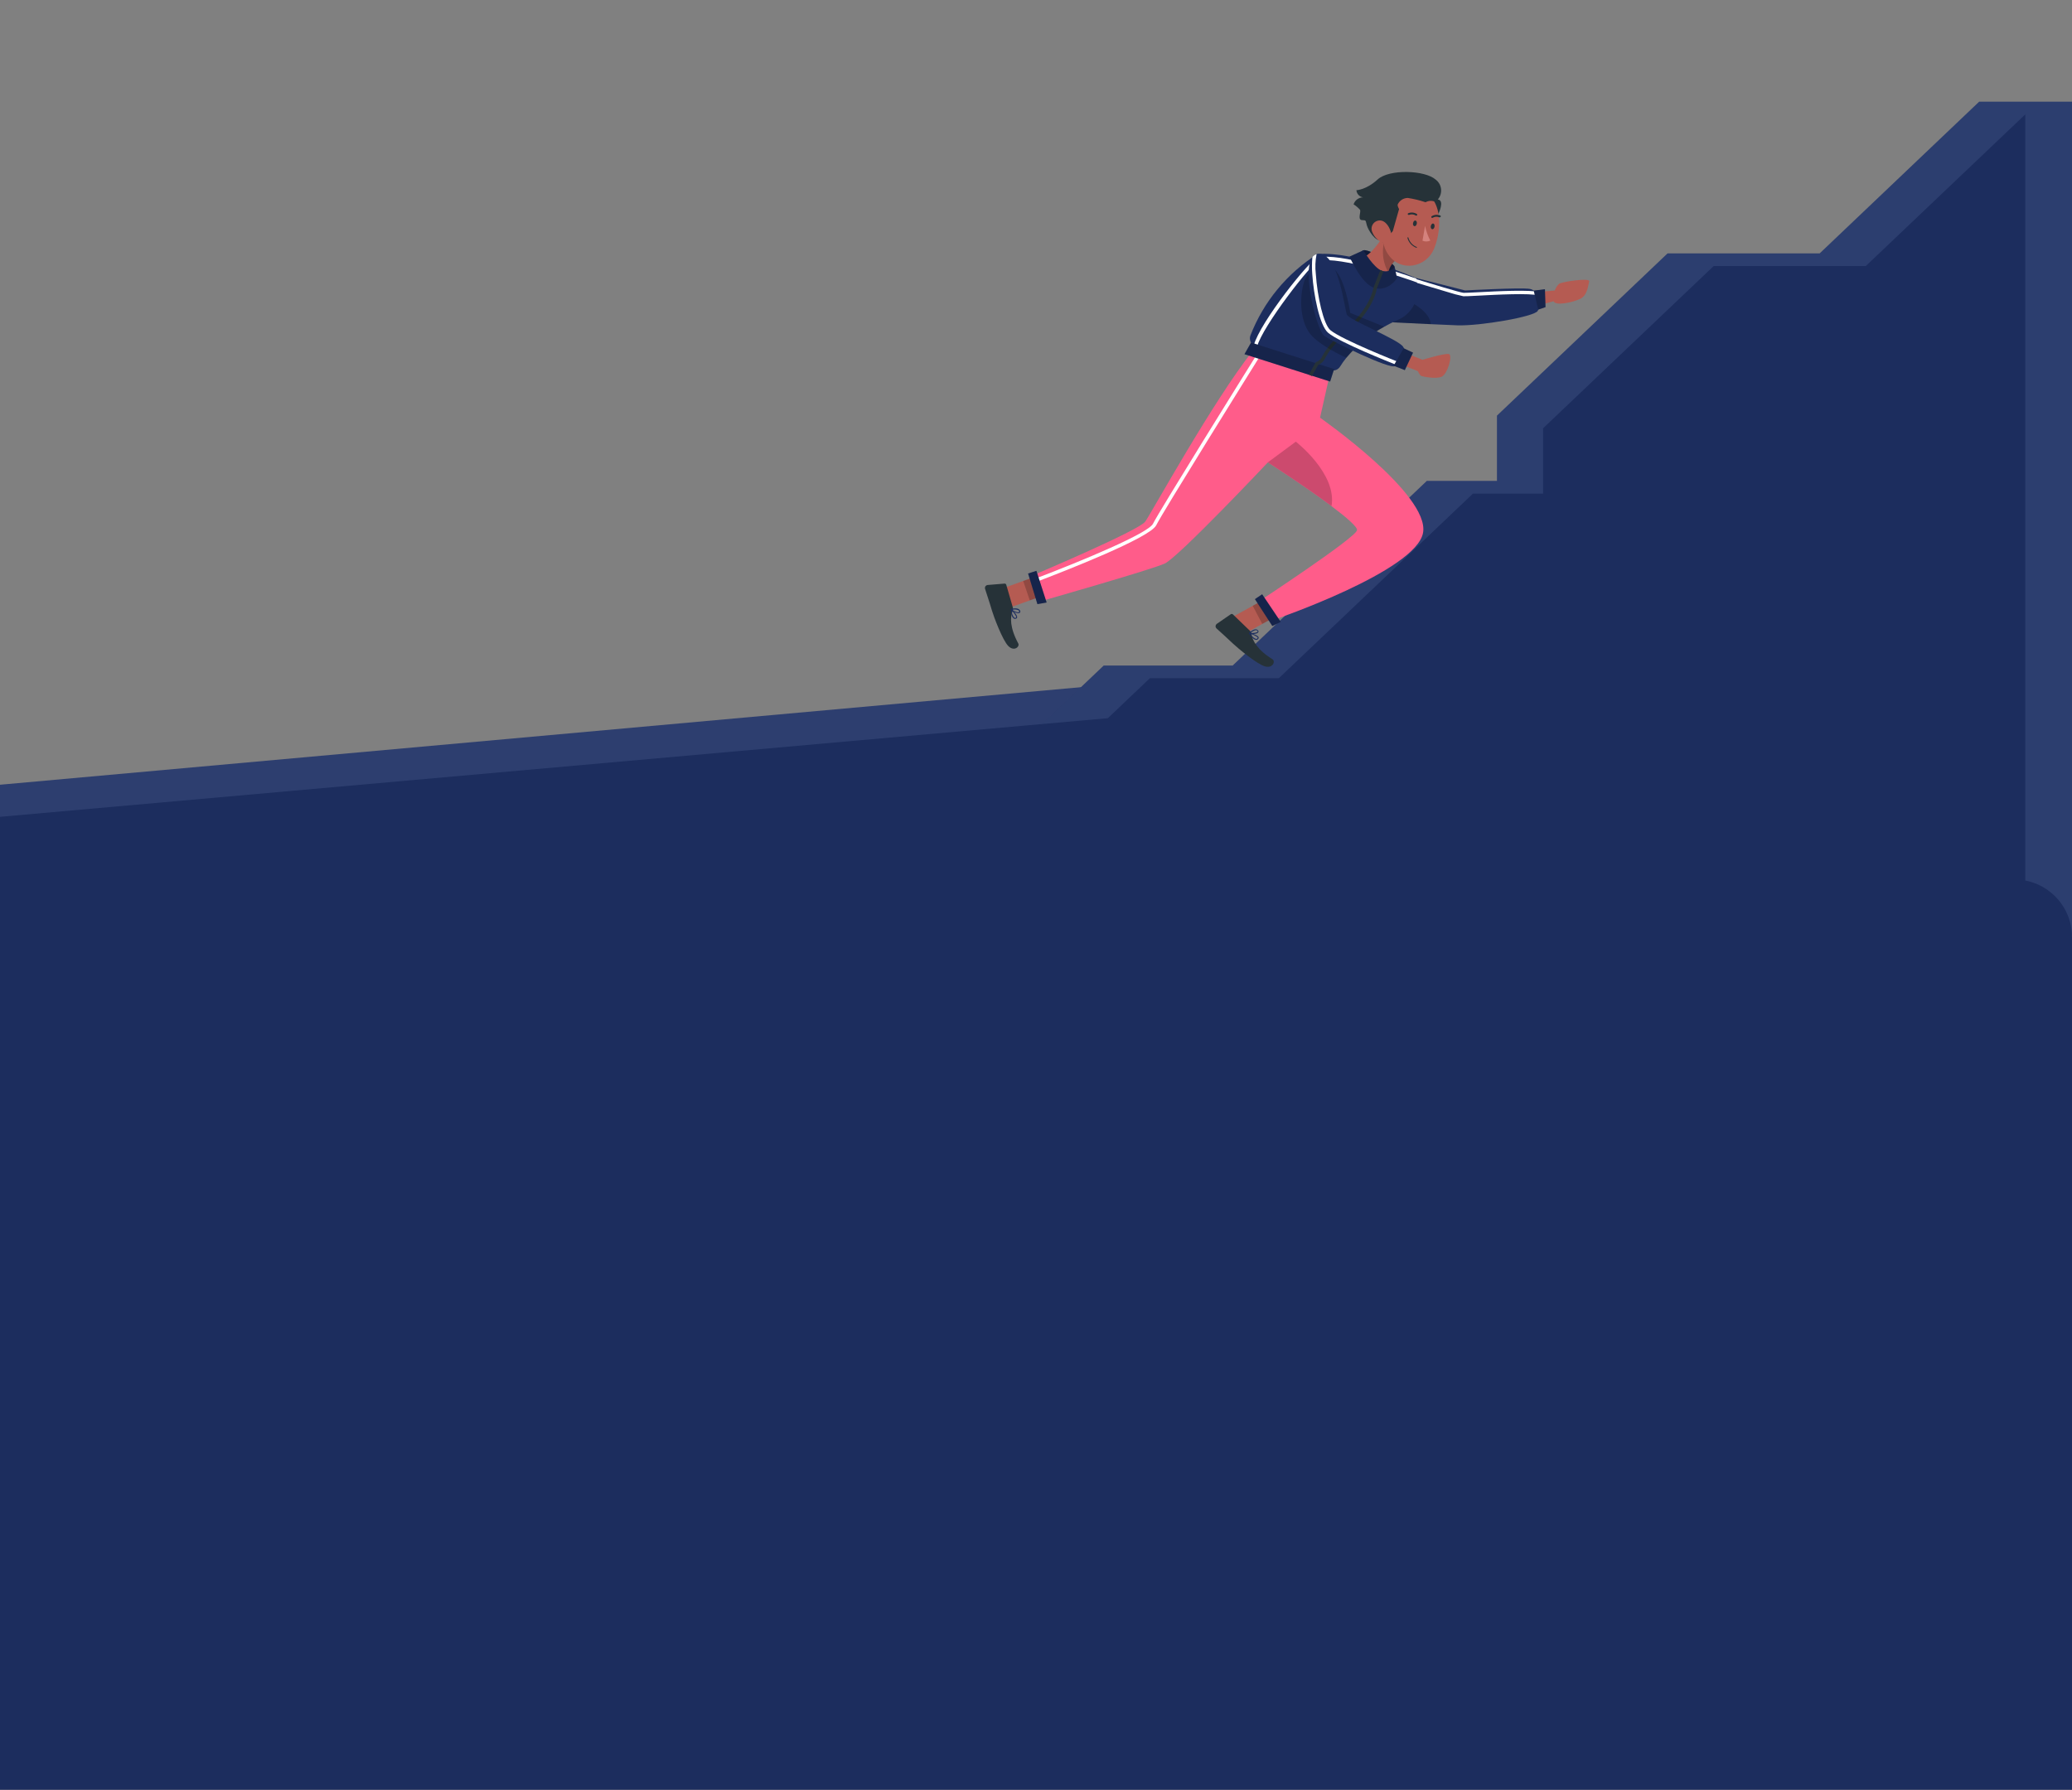 <svg width="360" height="311" viewBox="0 0 360 311" fill="none" xmlns="http://www.w3.org/2000/svg">
<rect x="0" y="0" width="360" height="311" fill="#808080" stroke="none"/>
<g clip-path="url(#clip0_3807_53863)">
<path d="M351 104.677L-3.5 136.677L-10 146.177V202.677L351 193.438V104.677Z" fill="#2D3E6F"/>
<path d="M120 160.27V162.513H360V17.677H343.869L316.158 44.038H289.728L260.093 72.225V83.569H247.905L214.178 115.647H191.772L163.863 142.196H143.926L120 160.27Z" fill="#1C2D5E"/>
<path opacity="0.2" d="M120 160.27V162.513H360V17.677H343.869L316.158 44.038H289.728L260.093 72.225V83.569H247.905L214.178 115.647H191.772L163.863 142.196H143.926L120 160.27Z" fill="#7182B4"/>
<path d="M128.01 162.477H351.879V19.884L324.168 46.235H297.738L268.103 74.422V85.776H255.915L222.187 117.854H199.782L171.879 144.404H151.936L128.01 162.477Z" fill="#1C2D5E"/>
<path d="M351 110.677L-10 142.829V236.677L351 213.177V110.677Z" fill="#1C2D5E"/>
<path d="M-10 190.734C-10 185.52 -5.993 181.181 -0.795 180.766L349.205 152.861C355.023 152.397 360 156.993 360 162.829V400H-10V190.734Z" fill="#1C2D5E"/>
<path d="M214.403 107.063L216.07 110.21L222.775 106.503L221.115 103.358L214.403 107.063Z" fill="#B55B52"/>
<path opacity="0.2" d="M221.115 103.358L222.775 106.503L219.312 108.415L217.652 105.265L221.115 103.358Z" fill="black"/>
<path d="M217.144 109.589L214.219 106.768C214.172 106.719 214.11 106.688 214.042 106.68C213.975 106.672 213.907 106.688 213.85 106.725L211.396 108.417C211.342 108.458 211.297 108.51 211.263 108.569C211.229 108.628 211.207 108.693 211.199 108.76C211.19 108.828 211.196 108.896 211.214 108.962C211.233 109.027 211.264 109.089 211.307 109.142C211.326 109.171 211.35 109.196 211.379 109.216C212.405 110.172 212.975 110.632 214.248 111.856C215.029 112.606 218.42 115.429 219.806 115.8C221.191 116.171 221.621 114.887 221.094 114.562C218.424 112.896 217.579 111.289 217.428 110.132C217.394 109.925 217.294 109.735 217.144 109.589V109.589Z" fill="#263238"/>
<path d="M217.614 110.838C217.774 111.016 217.985 111.139 218.219 111.19C218.296 111.197 218.374 111.183 218.444 111.151C218.514 111.118 218.574 111.067 218.619 111.003C218.65 110.969 218.673 110.928 218.685 110.883C218.697 110.838 218.698 110.791 218.688 110.745C218.522 110.333 217.258 110.012 217.113 109.98C217.099 109.976 217.084 109.976 217.071 109.981C217.057 109.987 217.046 109.996 217.038 110.009C217.026 110.021 217.018 110.035 217.014 110.051C217.009 110.067 217.009 110.084 217.014 110.1C217.188 110.366 217.389 110.613 217.614 110.838ZM218.448 110.7C218.477 110.725 218.5 110.756 218.516 110.791C218.523 110.809 218.524 110.829 218.519 110.847C218.514 110.866 218.503 110.882 218.488 110.894C218.46 110.939 218.42 110.974 218.373 110.998C218.325 111.021 218.272 111.03 218.22 111.025C217.811 110.859 217.475 110.551 217.274 110.158C217.695 110.265 218.093 110.449 218.448 110.7V110.7Z" fill="#1C2D5E"/>
<path d="M217.005 110.11L217.045 110.121C217.434 110.226 218.431 110.192 218.622 109.869C218.652 109.813 218.662 109.749 218.651 109.687C218.639 109.625 218.607 109.569 218.56 109.527C218.52 109.479 218.471 109.438 218.416 109.409C218.361 109.379 218.3 109.361 218.238 109.355C217.726 109.297 217.035 109.953 217.005 109.994C216.99 110.01 216.981 110.03 216.981 110.052C216.981 110.074 216.989 110.095 217.005 110.11V110.11ZM218.441 109.606L218.475 109.615C218.544 109.701 218.52 109.744 218.51 109.759C218.398 109.95 217.705 110.04 217.273 109.98C217.486 109.804 217.938 109.465 218.26 109.502C218.33 109.508 218.396 109.539 218.445 109.588L218.441 109.606Z" fill="#1C2D5E"/>
<path d="M174.283 102.209L175.428 105.584L182.64 102.988L181.495 99.614L174.283 102.209Z" fill="#B55B52"/>
<path d="M175.97 105.533L174.838 101.628C174.822 101.563 174.784 101.505 174.73 101.464C174.675 101.424 174.609 101.404 174.541 101.407L171.567 101.654C171.432 101.673 171.31 101.745 171.228 101.854C171.146 101.963 171.11 102.1 171.129 102.236C171.134 102.272 171.143 102.307 171.156 102.341C171.571 103.679 171.841 104.365 172.333 106.055C172.637 107.094 174.174 111.23 175.187 112.256C176.201 113.282 177.214 112.364 176.92 111.812C175.429 109.039 175.497 107.228 175.945 106.152C176.024 105.954 176.032 105.736 175.97 105.533Z" fill="#263238"/>
<path opacity="0.2" d="M181.495 99.614L182.64 102.988L178.92 104.323L177.775 100.948L181.495 99.614Z" fill="black"/>
<path d="M175.759 106.844C175.809 107.08 175.932 107.294 176.111 107.454C176.175 107.498 176.248 107.525 176.325 107.532C176.402 107.538 176.479 107.525 176.549 107.492C176.593 107.476 176.632 107.45 176.663 107.415C176.694 107.381 176.715 107.339 176.725 107.293C176.789 106.85 175.859 105.945 175.745 105.847C175.735 105.835 175.722 105.827 175.708 105.823C175.694 105.819 175.678 105.82 175.664 105.825C175.653 105.837 175.644 105.852 175.64 105.868C175.636 105.884 175.636 105.901 175.64 105.917C175.648 106.229 175.688 106.54 175.759 106.844ZM176.557 107.144C176.566 107.181 176.569 107.219 176.563 107.256C176.561 107.274 176.554 107.291 176.542 107.306C176.531 107.32 176.516 107.331 176.499 107.337C176.451 107.361 176.398 107.372 176.345 107.367C176.292 107.363 176.241 107.344 176.199 107.312C175.923 106.974 175.776 106.55 175.783 106.115C176.102 106.408 176.364 106.757 176.557 107.144Z" fill="#1C2D5E"/>
<path d="M175.611 105.934L175.645 105.943C175.922 106.238 176.811 106.697 177.138 106.509C177.191 106.476 177.232 106.426 177.253 106.367C177.274 106.308 177.275 106.244 177.255 106.184C177.242 106.12 177.215 106.059 177.176 106.005C177.138 105.952 177.089 105.907 177.032 105.873C176.622 105.573 175.692 105.79 175.643 105.813C175.628 105.817 175.615 105.825 175.605 105.837C175.595 105.849 175.59 105.863 175.589 105.879C175.587 105.889 175.589 105.899 175.592 105.909C175.596 105.919 175.603 105.927 175.611 105.934V105.934ZM177.078 106.204L177.071 106.233C177.09 106.342 177.035 106.364 177.031 106.382C176.842 106.491 176.19 106.224 175.845 105.953C176.209 105.861 176.593 105.887 176.942 106.027C177.001 106.068 177.043 106.129 177.061 106.2L177.078 106.204Z" fill="#1C2D5E"/>
<path d="M179.516 99.949L179.728 100.619L179.909 101.183L180.986 104.423C180.986 104.423 199.968 99.023 202.36 97.928C204.751 96.832 220.279 80.353 220.279 80.353C220.436 80.451 226.815 84.559 231.337 87.948C233.959 89.909 235.949 91.638 235.774 92.156C235.272 93.641 218.601 104.587 218.601 104.587L221.4 107.674C221.4 107.674 246.125 99.231 247.254 92.545C248.383 85.859 229.35 72.58 229.35 72.58L231.568 62.744L219.362 61.149L218.723 61.063L217.691 60.928C210.774 69.64 200.077 89.089 198.982 90.636C197.886 92.183 179.516 99.949 179.516 99.949Z" fill="#FF5C8A"/>
<path d="M179.733 100.602L179.913 101.166C185.104 99.194 199.83 93.446 200.893 91.264C201.956 89.083 217.116 64.768 219.356 61.171C219.533 60.9 219.622 60.752 219.634 60.73L219.106 60.411L218.688 61.078C215.957 65.451 201.459 88.741 200.333 90.998C199.565 92.626 188.14 97.412 179.733 100.602Z" fill="white"/>
<path d="M264.653 50.964L270.14 50.477C270.286 50.032 270.543 49.632 270.887 49.315C271.386 48.939 276.305 48.238 276.116 48.875C275.927 49.511 275.869 51.263 274.591 51.908C273.314 52.554 270.257 53.201 269.933 52.348L265.114 53.639L264.653 50.964Z" fill="#B55B52"/>
<path d="M241.993 56.009C241.993 56.009 245.236 56.179 248.594 56.33L253.186 56.53C257.137 56.668 266.587 55.034 267.171 54.025C267.754 53.015 267.36 50.48 265.826 50.204C264.293 49.928 254.558 50.467 254.558 50.467L246.027 48.304L244.109 51.981L241.993 56.009Z" fill="#1C2D5E"/>
<path d="M251.452 50.727C252.369 51.025 253.302 51.275 254.245 51.475C254.485 51.497 255.275 51.457 256.768 51.379C259.95 51.206 265.868 50.896 267.427 51.351L267.58 50.778C265.924 50.298 260.161 50.6 256.725 50.784C255.525 50.843 254.492 50.897 254.281 50.884C253.681 50.834 248.692 49.325 245.476 48.322L245.322 48.894C245.843 49.034 249.021 50.02 251.452 50.727Z" fill="white"/>
<path d="M268.426 50.256L266.479 50.495L267.255 53.802L268.525 53.369L268.426 50.256Z" fill="#1C2D5E"/>
<path opacity="0.2" d="M268.426 50.256L266.479 50.495L267.255 53.802L268.525 53.369L268.426 50.256Z" fill="black"/>
<path opacity="0.2" d="M241.993 56.009C241.993 56.009 245.236 56.179 248.594 56.33C248.464 54.252 245.565 52.66 244.109 51.981L241.993 56.009Z" fill="black"/>
<path d="M217.257 58.29C217.142 58.6 217.136 58.941 217.24 59.256C217.344 59.57 217.552 59.84 217.83 60.02C217.94 60.093 218.059 60.15 218.184 60.189L218.384 60.242L231.153 64.314C231.462 64.414 231.796 64.407 232.1 64.296C232.405 64.184 232.663 63.973 232.834 63.697C233.167 63.158 233.535 62.642 233.936 62.151C235.765 59.961 237.992 58.137 240.499 56.775C241.225 56.355 242.031 55.958 242.894 55.576C243.618 55.269 244.268 54.811 244.801 54.234C245.335 53.656 245.739 52.972 245.988 52.226C246.319 51.231 246.393 50.168 246.203 49.136C246.156 48.903 246.098 48.672 246.026 48.445L245.982 48.31C245.982 48.31 235.583 43.616 228.906 44.146C223.609 47.492 219.526 52.45 217.257 58.29V58.29Z" fill="#1C2D5E"/>
<path d="M217.83 60.02C217.75 60.292 217.707 60.574 217.704 60.857L218.322 60.839C218.315 60.639 218.344 60.438 218.407 60.248C219.33 56.691 227.938 45.653 229.072 45.313C233.024 44.531 243.567 48.142 246.255 49.101C246.209 48.867 246.15 48.637 246.078 48.41C242.85 47.268 232.942 43.945 228.947 44.727C227.703 44.995 218.977 55.879 217.83 60.02Z" fill="white"/>
<path d="M231.797 64.131L217.368 59.522L216.219 61.545L231.105 66.301L231.797 64.131Z" fill="#1C2D5E"/>
<path opacity="0.2" d="M231.797 64.131L217.368 59.522L216.219 61.545L231.105 66.301L231.797 64.131Z" fill="black"/>
<path d="M242.32 46.384C242.131 45.579 237.584 43.177 236.879 43.497C236.173 43.817 235.803 45.381 235.803 45.381C235.803 45.381 238.554 48.854 240.089 48.689C241.624 48.523 242.32 46.384 242.32 46.384Z" fill="#1C2D5E"/>
<path opacity="0.4" d="M242.32 46.384C242.131 45.579 237.584 43.177 236.879 43.497C236.173 43.817 235.803 45.381 235.803 45.381C235.803 45.381 238.554 48.854 240.089 48.689C241.624 48.523 242.32 46.384 242.32 46.384Z" fill="black"/>
<path d="M235.897 45.074C235.618 46.552 236.458 48.409 239.155 49.358C240.835 49.956 241.409 49.349 241.465 48.867C240.757 48.027 241.22 48.108 241.242 47.408C241.321 46.312 242.16 45.402 243.106 44.619L243.115 44.585L242.247 40.953L241.69 38.454C240.639 40.774 238.305 44.768 235.897 45.074Z" fill="#B55B52"/>
<path opacity="0.2" d="M240.997 40.63C240.481 41.696 240.236 42.873 240.283 44.056C240.329 45.239 240.667 46.392 241.265 47.414C241.344 46.319 242.183 45.409 243.129 44.625C243.129 44.625 243.138 44.591 243.14 44.585L242.272 40.954C241.969 41.259 241.212 40.24 240.997 40.63Z" fill="black"/>
<path d="M242.32 46.384C242.066 46.712 241.716 46.952 241.319 47.071C240.922 47.19 240.498 47.182 240.105 47.049C238.692 46.596 236.879 43.497 236.879 43.497L234.483 44.585C234.483 44.585 236.552 49.502 238.927 50.071C241.303 50.64 242.723 48.339 242.723 48.339L242.32 46.384Z" fill="#1C2D5E"/>
<path opacity="0.2" d="M242.32 46.384C242.066 46.712 241.716 46.952 241.319 47.071C240.922 47.19 240.498 47.182 240.105 47.049C238.692 46.596 236.879 43.497 236.879 43.497L234.483 44.585C234.483 44.585 236.552 49.502 238.927 50.071C241.303 50.64 242.723 48.339 242.723 48.339L242.32 46.384Z" fill="black"/>
<path d="M227.937 65.348L229.025 63.419C229.595 63.174 230.046 62.715 230.281 62.142C230.723 61.364 231.454 60.057 234.094 57.782C238.536 53.935 239.161 50.55 239.214 50.123L240.378 47.152L239.823 46.936L238.639 49.981L238.629 50.015C238.62 50.05 238.163 53.474 233.697 57.339C230.99 59.681 230.221 61.039 229.763 61.856C229.672 62.096 229.53 62.314 229.348 62.496C229.166 62.678 228.948 62.819 228.707 62.91L228.606 62.944L227.42 65.081L227.937 65.348Z" fill="#263238"/>
<path opacity="0.2" d="M227.325 57.582C228.473 59.412 231.73 61.156 233.929 62.174C235.758 59.975 237.988 58.143 240.499 56.775C238.095 55.787 234.608 54.374 234.608 54.374C234.051 51.096 233.181 47.93 231.699 46.661C230.32 45.488 227.375 46.883 226.686 48.656C225.996 50.428 225.53 54.733 227.325 57.582Z" fill="black"/>
<path d="M249.812 34.66C250.025 34.415 250.185 34.128 250.283 33.818C250.38 33.508 250.413 33.181 250.379 32.857C250.345 32.534 250.244 32.221 250.084 31.938C249.924 31.655 249.707 31.408 249.447 31.213C247.563 29.542 241.356 29.352 239.356 31.184C237.355 33.016 235.671 33.05 235.671 33.05C235.694 33.358 235.821 33.649 236.032 33.875C236.242 34.101 236.524 34.248 236.829 34.293C236.461 34.295 236.103 34.413 235.807 34.631C235.51 34.85 235.29 35.156 235.179 35.507C235.594 35.771 235.971 36.09 236.298 36.457C236.5 36.806 235.838 38.175 236.599 38.243C237.36 38.312 237.233 38.168 237.465 39.089C237.696 40.01 239.064 42.119 239.939 41.648C240.814 41.177 249.909 37.159 249.909 37.159C249.909 37.159 251.07 34.82 249.812 34.66Z" fill="#263238"/>
<path d="M240.588 36.956C240.262 39.937 239.927 41.828 240.831 43.605C240.955 43.848 241.098 44.081 241.258 44.302C243.364 47.32 247.758 46.492 249.139 43.285C249.383 42.699 249.578 42.095 249.721 41.477C250.393 38.626 250.19 34.989 247.7 33.45C247.183 33.125 246.608 32.905 246.007 32.802C245.405 32.7 244.789 32.717 244.194 32.853C243.599 32.989 243.037 33.24 242.54 33.594C242.042 33.947 241.619 34.395 241.295 34.912C240.905 35.53 240.663 36.23 240.588 36.956Z" fill="#B55B52"/>
<path d="M245.512 38.754C245.44 39.023 245.575 39.274 245.751 39.303C245.928 39.332 246.115 39.137 246.164 38.861C246.213 38.586 246.099 38.347 245.923 38.318C245.747 38.289 245.561 38.479 245.512 38.754Z" fill="#263238"/>
<path d="M248.598 39.28C248.528 39.544 248.661 39.8 248.838 39.829C249.014 39.858 249.197 39.656 249.245 39.386C249.293 39.117 249.182 38.866 249.005 38.837C248.829 38.808 248.643 39.022 248.598 39.28Z" fill="#263238"/>
<path d="M247.596 39.245C247.779 40.135 248.085 40.996 248.506 41.802C248.295 41.903 248.064 41.957 247.83 41.961C247.596 41.965 247.364 41.919 247.15 41.825L247.596 39.245Z" fill="#D4827D"/>
<path d="M244.643 37.3C244.666 37.32 244.693 37.334 244.721 37.342C244.75 37.35 244.78 37.351 244.809 37.345C244.998 37.269 245.201 37.237 245.403 37.254C245.605 37.271 245.801 37.336 245.974 37.442C246.008 37.468 246.052 37.479 246.094 37.473C246.137 37.468 246.176 37.445 246.203 37.411C246.228 37.378 246.239 37.335 246.233 37.293C246.227 37.251 246.204 37.214 246.171 37.188V37.188C245.954 37.048 245.707 36.962 245.45 36.937C245.193 36.912 244.934 36.949 244.694 37.044C244.674 37.051 244.655 37.062 244.639 37.076C244.623 37.09 244.61 37.107 244.601 37.127C244.592 37.146 244.587 37.167 244.586 37.188C244.585 37.209 244.588 37.231 244.595 37.251C244.608 37.27 244.624 37.288 244.643 37.3V37.3Z" fill="#263238"/>
<path d="M246.072 43.052C245.699 42.909 245.365 42.679 245.098 42.381C244.831 42.084 244.639 41.727 244.537 41.34C244.534 41.317 244.54 41.294 244.553 41.275C244.566 41.255 244.585 41.242 244.608 41.236C244.619 41.234 244.63 41.233 244.64 41.235C244.651 41.237 244.662 41.241 244.671 41.247C244.68 41.253 244.688 41.261 244.694 41.27C244.701 41.279 244.705 41.289 244.707 41.3V41.3C244.8 41.659 244.977 41.991 245.222 42.27C245.467 42.549 245.774 42.766 246.118 42.905C246.129 42.907 246.139 42.913 246.148 42.92C246.156 42.927 246.163 42.936 246.168 42.946C246.173 42.956 246.176 42.967 246.176 42.978C246.176 42.989 246.174 43 246.169 43.011V43.011C246.166 43.021 246.16 43.03 246.153 43.038C246.146 43.047 246.137 43.053 246.127 43.058C246.117 43.063 246.107 43.066 246.096 43.066C246.085 43.067 246.074 43.066 246.064 43.062L246.072 43.052Z" fill="#263238"/>
<path d="M250.25 37.717C250.28 37.705 250.306 37.684 250.322 37.656C250.33 37.637 250.335 37.616 250.335 37.595C250.336 37.574 250.332 37.553 250.324 37.534C250.316 37.515 250.304 37.497 250.289 37.483C250.274 37.468 250.256 37.456 250.236 37.449V37.449C249.998 37.349 249.739 37.308 249.482 37.329C249.224 37.349 248.976 37.431 248.756 37.568C248.72 37.589 248.693 37.624 248.682 37.665C248.672 37.705 248.677 37.749 248.698 37.785V37.785C248.719 37.822 248.754 37.848 248.795 37.859C248.836 37.87 248.879 37.865 248.916 37.844V37.844C249.092 37.74 249.29 37.68 249.493 37.667C249.697 37.655 249.901 37.69 250.088 37.772C250.118 37.777 250.148 37.774 250.176 37.765C250.205 37.755 250.23 37.739 250.25 37.717V37.717Z" fill="#263238"/>
<path d="M249.332 35.053C249.069 34.939 248.782 34.888 248.496 34.904C248.21 34.92 247.931 35.002 247.682 35.145C246.676 34.805 245.643 34.554 244.593 34.397C244.232 34.399 243.879 34.502 243.574 34.695C243.268 34.887 243.023 35.161 242.866 35.486C242.718 35.717 243.083 36.324 243.083 36.324C243.083 36.324 242.235 39.33 241.993 40.161L240.201 42.135C239.35 39.631 239.221 36.939 239.828 34.366C240.836 30.034 249.301 32.308 249.301 32.308L249.332 35.053Z" fill="#263238"/>
<path d="M238.453 40.391C238.614 40.783 238.852 41.139 239.152 41.438C239.452 41.738 239.808 41.975 240.2 42.135C241.251 42.564 241.901 41.652 241.719 40.591C241.546 39.655 240.8 38.271 239.693 38.306C239.451 38.314 239.216 38.382 239.008 38.505C238.8 38.628 238.626 38.801 238.502 39.009C238.379 39.217 238.31 39.452 238.301 39.694C238.292 39.935 238.345 40.175 238.453 40.391V40.391Z" fill="#B55B52"/>
<path d="M241.714 60.37L247.158 62.516C247.158 62.516 250.971 61.36 251.72 61.517C252.469 61.675 251.497 65.053 250.457 65.474C249.418 65.895 247.269 65.442 246.971 65.343C246.672 65.245 246.341 64.487 246.341 64.487L240.79 62.307L241.714 60.37Z" fill="#B55B52"/>
<path d="M230.083 58.37C231.423 59.3 241.583 64.268 242.383 63.599L242.595 63.423L242.833 63.198C243.617 62.451 244.513 61.28 243.765 60.226C242.878 58.958 234.397 55.575 234.011 54.68C233.625 53.785 232.558 43.682 228.933 44.116C228.86 44.126 228.79 44.144 228.722 44.17C228.435 44.253 228.187 44.434 228.02 44.681C226.12 47.24 228.885 57.552 230.083 58.37Z" fill="#1C2D5E"/>
<path d="M228.02 44.682C227.929 45.665 227.923 46.655 228.001 47.64C228.228 51.118 229.242 56.562 230.786 57.853C232.764 59.494 241.398 62.924 242.624 63.406L242.762 63.443L242.866 63.17L242.975 62.899C242.872 62.871 233.178 59.046 231.163 57.384C229.958 56.386 228.876 51.519 228.615 47.59C228.482 46.448 228.527 45.293 228.748 44.165C228.451 44.243 228.192 44.427 228.02 44.682V44.682Z" fill="white"/>
<path d="M245.508 61.276L243.878 60.514L242.139 63.546L244.08 64.317L245.508 61.276Z" fill="#1C2D5E"/>
<path opacity="0.2" d="M245.508 61.276L243.878 60.514L242.139 63.546L244.08 64.317L245.508 61.276Z" fill="black"/>
<path d="M180.247 104.98L178.625 99.655L180.069 99.189L181.846 104.69L180.247 104.98Z" fill="#1C2D5E"/>
<path opacity="0.2" d="M180.247 104.98L178.625 99.655L180.069 99.189L181.846 104.69L180.247 104.98Z" fill="black"/>
<path d="M221.061 108.78L218.036 104.11L219.293 103.263L222.518 108.06L221.061 108.78Z" fill="#1C2D5E"/>
<path opacity="0.2" d="M221.061 108.78L218.036 104.11L219.293 103.263L222.518 108.06L221.061 108.78Z" fill="black"/>
<path opacity="0.2" d="M220.289 80.337C220.447 80.434 226.825 84.543 231.347 87.932C232.323 82.298 225.141 76.747 225.141 76.747L220.289 80.337Z" fill="black"/>
<path fill-rule="evenodd" clip-rule="evenodd" d="M21.769 256.414C21.384 256.809 20.751 256.818 20.355 256.432L16.302 252.486C15.907 252.1 15.898 251.467 16.284 251.071L20.23 247.019C20.616 246.623 21.249 246.615 21.645 247C22.04 247.386 22.049 248.019 21.663 248.414L19.401 250.737L30.986 250.584C31.538 250.577 31.991 251.019 31.999 251.571C32.006 252.123 31.564 252.577 31.012 252.584L19.427 252.737L21.75 254.999C22.146 255.385 22.154 256.018 21.769 256.414Z" fill="#1C2D5E"/>
</g>
<defs>
<clipPath id="clip0_3807_53863">
<rect width="360" height="311" fill="white"/>
</clipPath>
</defs>
</svg>
